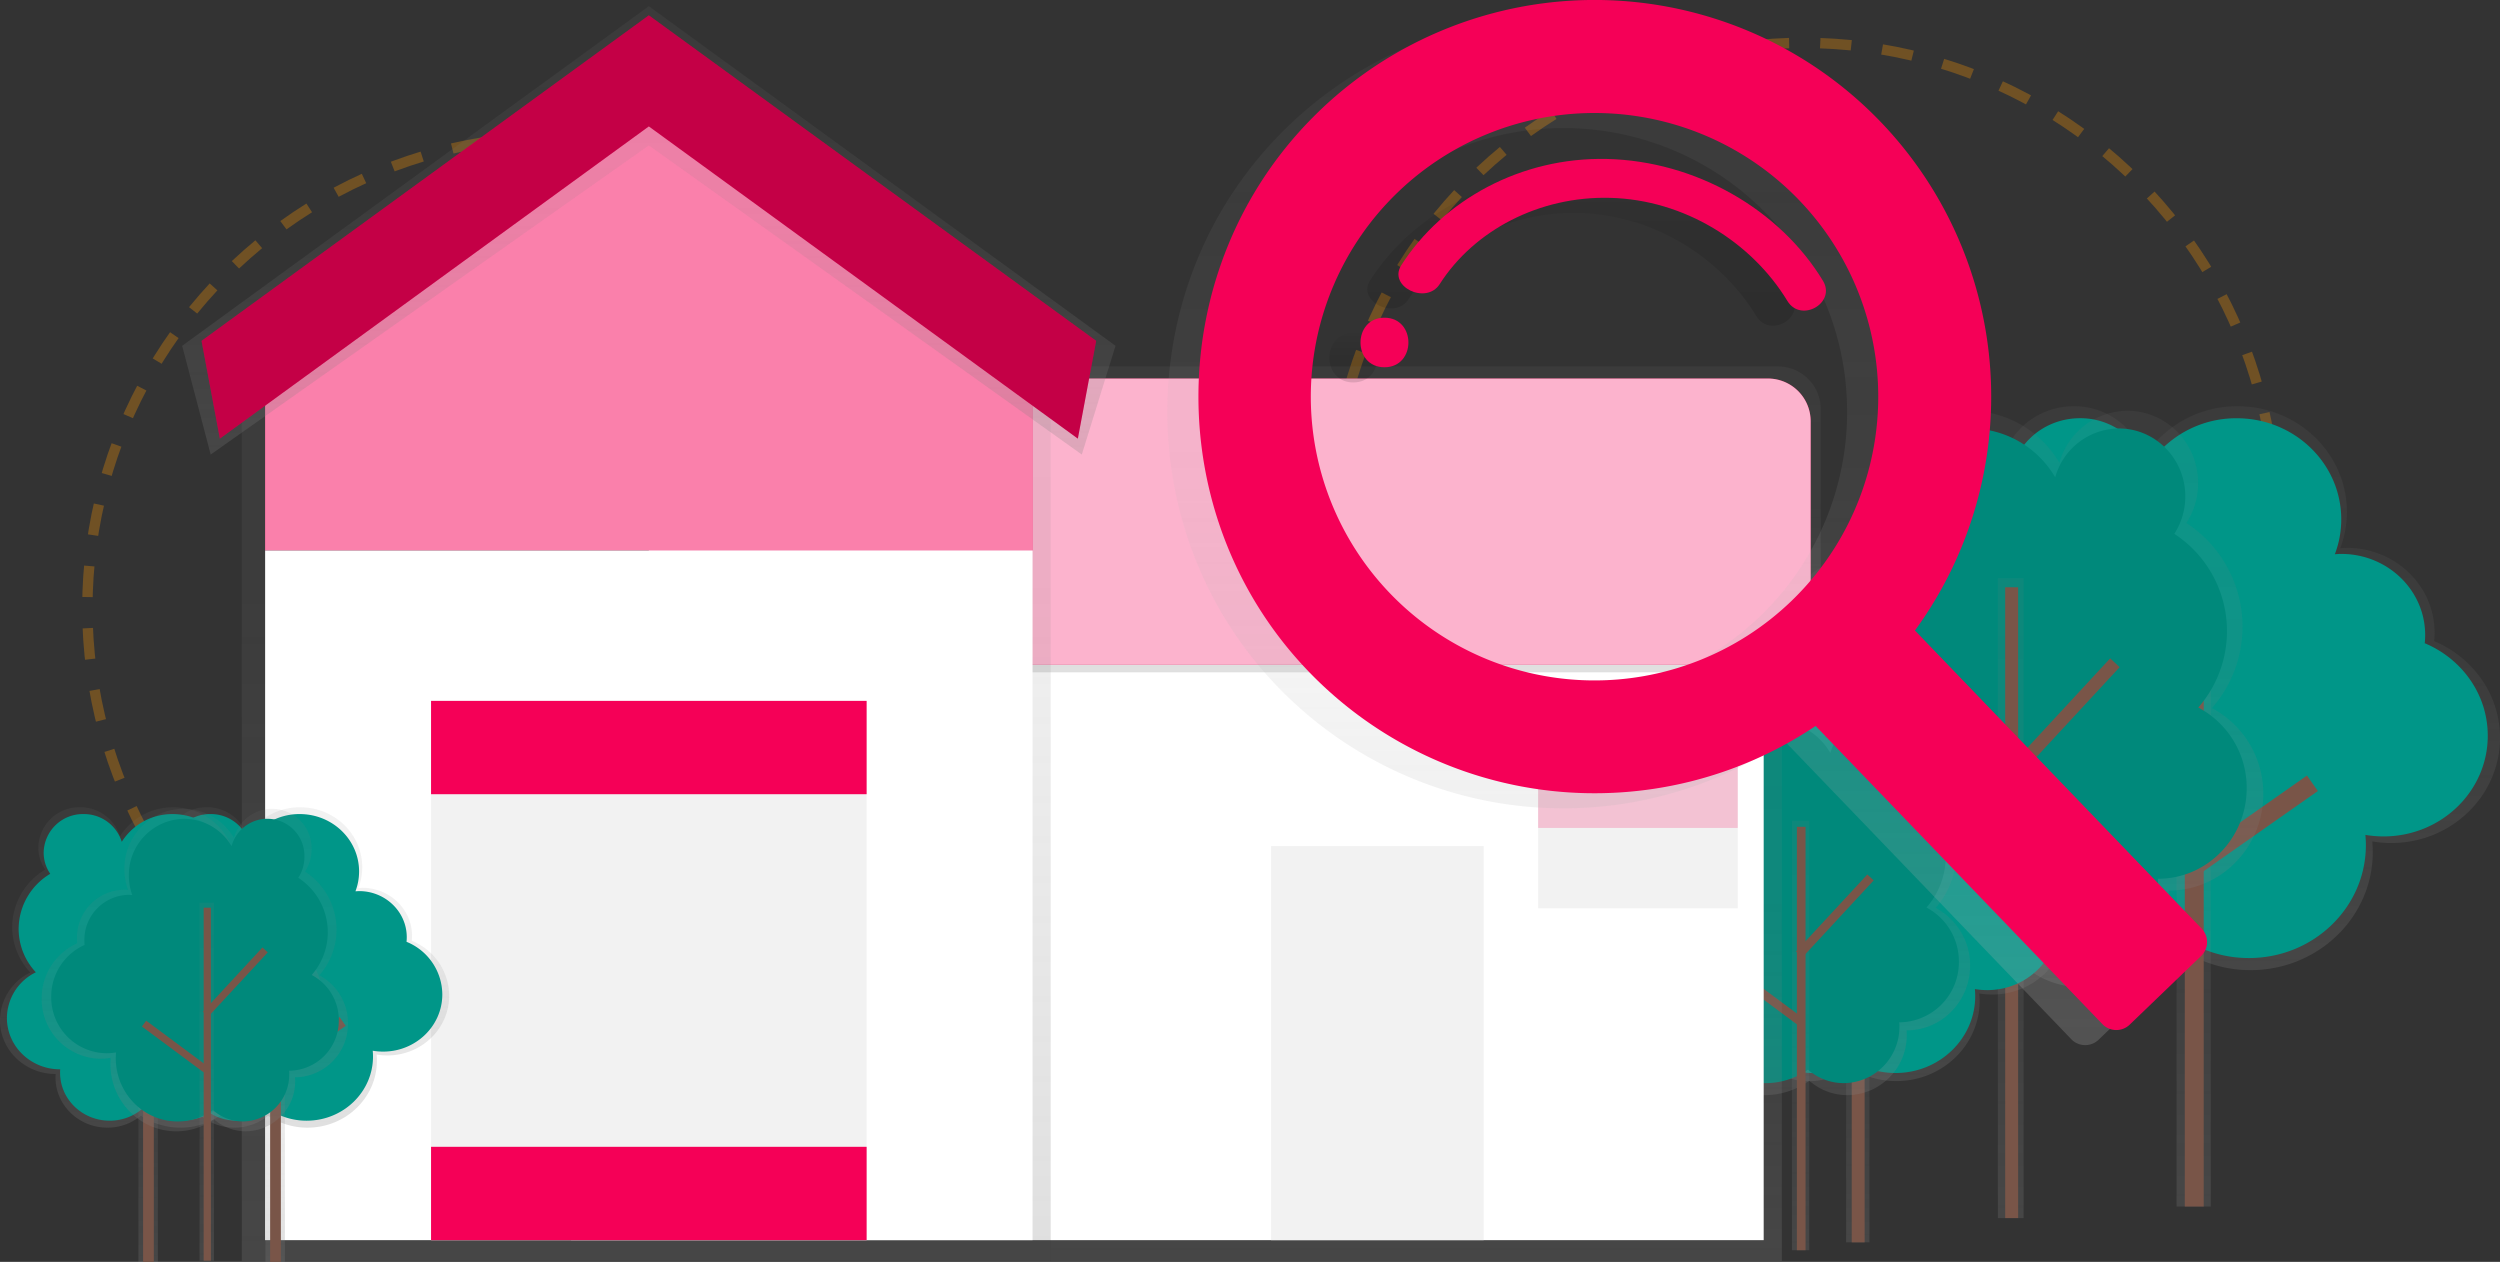 <?xml version="1.0" encoding="UTF-8"?>
<svg xmlns="http://www.w3.org/2000/svg" onmouseup="{ if(window.parent.document.onmouseup) window.parent.document.onmouseup(arguments[0]);}" viewBox="0 0 964.26 486.72" height="486.72" width="964.26" data-name="Layer 1" id="3c305dcd-fc8d-4b55-a00e-82dc73cd93c6" xmlns:xlink="http://www.w3.org/1999/xlink"><rect x="0" y="0" width="964.26" height="486.72" fill="#333333" stroke="none"/><defs><linearGradient gradientUnits="userSpaceOnUse" y2="406.11" x2="1001.2" y1="623.61" x1="1001.2" id="78f90e6d-b24a-44d2-9f86-3fdf1c79ab28"><stop stop-opacity="0.25" stop-color="gray" offset="0"/><stop stop-opacity="0.12" stop-color="gray" offset="0.54"/><stop stop-opacity="0.1" stop-color="gray" offset="1"/></linearGradient><linearGradient xlink:href="#78f90e6d-b24a-44d2-9f86-3fdf1c79ab28" y2="223.13" x2="846.11" y1="465.37" x1="846.11" id="a2d5f515-de48-4f00-acad-c4726f878aac"/><linearGradient xlink:href="#78f90e6d-b24a-44d2-9f86-3fdf1c79ab28" y2="407.89" x2="913.68" y1="630.19" x1="913.68" id="70d1009e-dace-48dc-ab15-aedd5e3b03e6"/><linearGradient xlink:href="#78f90e6d-b24a-44d2-9f86-3fdf1c79ab28" y2="223.04" x2="775.55" y1="469.82" x1="775.55" id="9d354d98-a887-4f91-9102-a75a5431dd3b"/><linearGradient xlink:href="#78f90e6d-b24a-44d2-9f86-3fdf1c79ab28" y2="518.27" x2="868.85" y1="666.48" x1="868.85" id="ad5409f9-492b-4351-8333-b0e7b9fbef2b"/><linearGradient xlink:href="#78f90e6d-b24a-44d2-9f86-3fdf1c79ab28" y2="314.11" x2="716.56" y1="479.18" x1="716.56" id="bff858af-3bff-4656-bc49-4e0ce7b6f418"/><linearGradient xlink:href="#78f90e6d-b24a-44d2-9f86-3fdf1c79ab28" y2="522.66" x2="835.31" y1="671.87" x1="835.31" id="9646795a-0dc7-4a1c-aa48-1a0444241a64"/><linearGradient xlink:href="#78f90e6d-b24a-44d2-9f86-3fdf1c79ab28" y2="316.57" x2="694.5" y1="482.21" x1="694.5" id="e954bb2d-a63d-48e0-a08e-512ca674347f"/><linearGradient xlink:href="#78f90e6d-b24a-44d2-9f86-3fdf1c79ab28" y2="235.33" x2="546.26" y1="486.33" x1="546.26" id="d9f3a3cc-a090-4b27-9824-db9019e9fbdf"/><linearGradient xlink:href="#78f90e6d-b24a-44d2-9f86-3fdf1c79ab28" y2="390.79" x2="622.57" y1="508.79" x1="622.57" id="bebe624b-dd80-4bfd-b5fb-36f1f92addf2"/><linearGradient xlink:href="#78f90e6d-b24a-44d2-9f86-3fdf1c79ab28" y2="13.33" x2="249.26" y1="486.33" x1="249.26" id="a99917ae-4a89-472a-9152-7d4c890b2f20"/><linearGradient xlink:href="#78f90e6d-b24a-44d2-9f86-3fdf1c79ab28" y2="2.37" x2="250.26" y1="175.33" x1="250.26" id="3d13e601-7b74-41be-a4f6-2a2c5df3e3e7"/><linearGradient xlink:href="#78f90e6d-b24a-44d2-9f86-3fdf1c79ab28" y2="560.8" x2="257.43" y1="684.36" x1="257.43" id="1919e53f-dd67-48bc-94b3-535fb113a6c8"/><linearGradient xlink:href="#78f90e6d-b24a-44d2-9f86-3fdf1c79ab28" y2="349.11" x2="106.14" y1="486.72" x1="106.14" id="595c306e-168d-4085-ab46-670711e52ff5"/><linearGradient xlink:href="#78f90e6d-b24a-44d2-9f86-3fdf1c79ab28" y2="560.8" x2="208.43" y1="684.36" x1="208.43" id="c7fb197d-4001-483a-882b-f14ca460811a"/><linearGradient xlink:href="#78f90e6d-b24a-44d2-9f86-3fdf1c79ab28" y2="349.11" x2="57.14" y1="486.72" x1="57.14" id="6a841889-cb28-426a-925d-d1c1f8724da8"/><linearGradient xlink:href="#78f90e6d-b24a-44d2-9f86-3fdf1c79ab28" y2="561.46" x2="221.48" y1="685.85" x1="221.48" id="5c82545c-e5e3-4953-955f-bf0089f1e97a"/><linearGradient xlink:href="#78f90e6d-b24a-44d2-9f86-3fdf1c79ab28" y2="348.16" x2="79.75" y1="486.25" x1="79.75" id="53fdcf2b-8327-4d89-b36d-71a6ad642ea4"/><linearGradient gradientUnits="userSpaceOnUse" y2="255.28" x2="791.07" y1="652.6" x1="791.07" id="2fa7ee9e-16f3-4285-a1b9-f91a38b07546"><stop stop-opacity="0.25" stop-color="#b3b3b3" offset="0"/><stop stop-opacity="0.1" stop-color="#b3b3b3" offset="0.54"/><stop stop-opacity="0.05" stop-color="#b3b3b3" offset="1"/></linearGradient><linearGradient gradientUnits="userSpaceOnUse" y2="377.85" x2="668.29" y1="396.98" x1="668.29" id="1d6e68af-1823-4deb-b27c-c7781de2c421"><stop stop-opacity="0.12" offset="0"/><stop stop-opacity="0.09" offset="0.55"/><stop stop-opacity="0.02" offset="1"/></linearGradient><linearGradient xlink:href="#1d6e68af-1823-4deb-b27c-c7781de2c421" y2="316.56" x2="756.12" y1="375.04" x1="756.12" id="4b1a7092-3747-45a4-a541-b9b6a299c3dc"/></defs><title/><circle data-cppathid="10000" opacity="0.3" stroke-dasharray="12" stroke-width="4" stroke-miterlimit="10" stroke="#ff9800" fill="none" r="182" cy="234.54" cx="215.7"/><circle data-cppathid="10001" opacity="0.3" stroke-dasharray="12" stroke-width="4" stroke-miterlimit="10" stroke="#ff9800" fill="none" r="182" cy="198.54" cx="695.7"/><g data-name="&lt;Group&gt;" id="ff8ee4b4-5abc-4927-bead-5d69132ee8f9"><path data-cppathid="10002" fill="url(#78f90e6d-b24a-44d2-9f86-3fdf1c79ab28)" transform="translate(-146.3 -249.46)" d="M912.36,518.33a45,45,0,0,1-12.22-30.79,45.71,45.71,0,0,1,22.42-39.07,26.53,26.53,0,0,1-4.68-15c0-15.09,12.66-27.32,28.28-27.32a28.15,28.15,0,0,1,27.13,19.67,42.43,42.43,0,0,1,36.08-19.67c23.27,0,42.14,18.23,42.14,40.71a39.4,39.4,0,0,1-2.58,14.05c.85-.06,1.71-.13,2.58-.13,18.68,0,33.82,14.63,33.82,32.68a31.94,31.94,0,0,1-.17,3.3c14.94,6.22,25.4,20.57,25.4,37.28,0,22.41-18.8,40.58-42,40.58a43.65,43.65,0,0,1-7.27-.62c.12,1.35.2,2.72.2,4.1,0,25.15-21.1,45.54-47.13,45.54a48,48,0,0,1-26.84-8.11,35.78,35.78,0,0,1-22.79,8.11c-19.45,0-35.21-15.23-35.21-34,0-.81.07-1.61.13-2.41h-.13c-20.82,0-37.7-16.31-37.7-36.43A36.3,36.3,0,0,1,912.36,518.33Z"/></g><path data-cppathid="10003" fill="#009688" transform="translate(-146.3 -249.46)" d="M916.17,518.18a43.1,43.1,0,0,1-11.69-29.47,43.75,43.75,0,0,1,21.46-37.4,25.39,25.39,0,0,1-4.48-14.39c0-14.44,12.12-26.15,27.07-26.15a27,27,0,0,1,26,18.82A40.62,40.62,0,0,1,1009,410.78c22.28,0,40.33,17.45,40.33,39a37.72,37.72,0,0,1-2.47,13.45c.82-.06,1.64-.12,2.47-.12,17.88,0,32.37,14,32.37,31.28a30.57,30.57,0,0,1-.17,3.16c14.3,6,24.31,19.69,24.31,35.68,0,21.45-18,38.84-40.2,38.84a41.78,41.78,0,0,1-7-.59c.12,1.29.19,2.6.19,3.92,0,24.07-20.2,43.58-45.11,43.58a46,46,0,0,1-25.69-7.76A34.25,34.25,0,0,1,966.3,619c-18.61,0-33.7-14.58-33.7-32.56,0-.78.06-1.54.12-2.31h-.12c-19.93,0-36.09-15.61-36.09-34.87A34.75,34.75,0,0,1,916.17,518.18Z" data-name="&lt;Path&gt;" id="c200c6c4-addf-434c-9e0f-5ce7230e9a19"/><line data-cppathid="10004" fill="#795548" y2="465.37" x2="846.33" y1="223.13" x1="846.33" data-name="&lt;Path&gt;" id="4f2fbb80-d4ec-4696-8eab-975803e285fc"/><rect data-cppathid="10005" fill="url(#a2d5f515-de48-4f00-acad-c4726f878aac)" height="242.23" width="13.19" y="223.13" x="839.51"/><rect data-cppathid="10006" fill="#795548" height="242.23" width="7.3" y="223.13" x="842.68"/><line data-cppathid="10007" fill="#795548" y2="251.56" x2="803.81" y1="295.68" x1="847.07" data-name="&lt;Path&gt;" id="964f69dd-bb5e-4ecb-a4f0-6b0cfaf1e31d"/><rect data-cppathid="10008" fill="#795548" transform="translate(-234.66 580.34) rotate(-44.43)" height="61.79" width="7.3" y="492.19" x="968.09"/><line data-cppathid="10009" fill="#795548" y2="302.14" x2="891.91" y1="333.6" x1="847.07" data-name="&lt;Path&gt;" id="72c4e71e-02d3-4be2-bc6f-3754e61bbdeb"/><rect data-cppathid="10010" fill="#795548" transform="translate(-287.88 436.96) rotate(-35.06)" height="7.3" width="54.78" y="563.68" x="988.4"/><g data-name="&lt;Group&gt;" id="09ddf46a-2bb3-497c-83d6-f7ff730d3d58"><path data-cppathid="10011" fill="url(#70d1009e-dace-48dc-ab15-aedd5e3b03e6)" transform="translate(-146.3 -249.46)" d="M999.45,522.58a47.74,47.74,0,0,0-9.85-71.4,28.23,28.23,0,0,0,4.52-15.37c0-15.42-12.22-27.92-27.3-27.92a27.39,27.39,0,0,0-26.2,20.1,40.49,40.49,0,0,0-34.83-20.1c-22.47,0-40.69,18.63-40.69,41.61a42.37,42.37,0,0,0,2.49,14.36c-.82-.06-1.65-.13-2.49-.13-18,0-32.66,15-32.66,33.4,0,1.14.06,2.26.17,3.37a41.51,41.51,0,0,0-24.53,38.1c0,22.91,18.16,41.48,40.55,41.48a39.87,39.87,0,0,0,7-.63c-.12,1.38-.19,2.78-.19,4.19,0,25.7,20.37,46.54,45.51,46.54a44.59,44.59,0,0,0,25.91-8.29,33.4,33.4,0,0,0,22,8.29c18.78,0,34-15.57,34-34.77,0-.83-.07-1.65-.12-2.47h.12c20.11,0,36.4-16.67,36.4-37.23A37.32,37.32,0,0,0,999.45,522.58Z"/></g><path data-cppathid="10012" fill="#00897b" transform="translate(-146.3 -249.46)" d="M994.19,522.36a44.81,44.81,0,0,0-9.25-67,26.5,26.5,0,0,0,4.24-14.43c0-14.48-11.47-26.21-25.63-26.21A25.71,25.71,0,0,0,939,433.58a38,38,0,0,0-32.7-18.87c-21.09,0-38.19,17.49-38.19,39.06a39.77,39.77,0,0,0,2.34,13.48c-.77-.06-1.55-.12-2.34-.12-16.93,0-30.65,14-30.65,31.35,0,1.07.05,2.12.16,3.16a39,39,0,0,0-23,35.77c0,21.5,17,38.93,38.07,38.93a37.43,37.43,0,0,0,6.59-.59c-.11,1.3-.18,2.61-.18,3.93,0,24.13,19.12,43.68,42.71,43.68a41.85,41.85,0,0,0,24.32-7.78,31.35,31.35,0,0,0,20.65,7.78c17.62,0,31.91-14.61,31.91-32.64,0-.78-.06-1.55-.11-2.32h.11c18.87,0,34.17-15.65,34.17-34.95A35,35,0,0,0,994.19,522.36Z" data-name="&lt;Path&gt;" id="c2060184-c570-49c2-acda-2f80a9472e25"/><rect data-cppathid="10013" fill="url(#9d354d98-a887-4f91-9102-a75a5431dd3b)" height="246.78" width="9.92" y="223.04" x="770.59"/><rect data-cppathid="10014" fill="#795548" height="243.31" width="4.99" y="226.51" x="773.41"/><rect data-cppathid="10015" fill="#795548" transform="translate(-231.37 610.35) rotate(-47.2)" height="4.99" width="60.28" y="524.78" x="911.43"/><rect data-cppathid="10016" fill="#795548" transform="translate(-241.86 703.78) rotate(-53.4)" height="52.89" width="4.99" y="545.18" x="897.36"/><g data-name="&lt;Group&gt;" id="db20f295-6229-40c0-b196-6bb997b23afd"><path data-cppathid="10017" fill="url(#ad5409f9-492b-4351-8333-b0e7b9fbef2b)" transform="translate(-146.3 -249.46)" d="M808.31,594.74a30.69,30.69,0,0,1-8.32-21,31.15,31.15,0,0,1,15.28-26.62,18.08,18.08,0,0,1-3.19-10.25c0-10.28,8.63-18.62,19.27-18.62a19.19,19.19,0,0,1,18.49,13.4,28.92,28.92,0,0,1,24.59-13.4c15.86,0,28.72,12.42,28.72,27.74a26.85,26.85,0,0,1-1.76,9.58c.58,0,1.16-.09,1.76-.09,12.73,0,23,10,23,22.27a21.77,21.77,0,0,1-.12,2.25,27.65,27.65,0,0,1,17.31,25.41c0,15.27-12.81,27.65-28.62,27.65a29.75,29.75,0,0,1-5-.42c.09.92.14,1.85.14,2.79,0,17.14-14.38,31-32.12,31A32.74,32.74,0,0,1,859.53,661,24.38,24.38,0,0,1,844,666.48c-13.25,0-24-10.38-24-23.18,0-.56,0-1.1.09-1.64H820c-14.19,0-25.69-11.11-25.69-24.82A24.74,24.74,0,0,1,808.31,594.74Z"/></g><path data-cppathid="10018" fill="#009688" transform="translate(-146.3 -249.46)" d="M810.9,594.64a29.37,29.37,0,0,1-8-20.08,29.81,29.81,0,0,1,14.63-25.48,17.3,17.3,0,0,1-3.05-9.81c0-9.84,8.26-17.82,18.44-17.82a18.36,18.36,0,0,1,17.7,12.83,27.68,27.68,0,0,1,23.53-12.83c15.18,0,27.49,11.89,27.49,26.56a25.7,25.7,0,0,1-1.68,9.17c.56,0,1.11-.08,1.68-.08,12.18,0,22.06,9.54,22.06,21.31a20.83,20.83,0,0,1-.11,2.15,26.47,26.47,0,0,1,16.57,24.32c0,14.62-12.27,26.47-27.4,26.47a28.47,28.47,0,0,1-4.74-.4c.08.88.13,1.77.13,2.67,0,16.4-13.76,29.7-30.74,29.7a31.34,31.34,0,0,1-17.5-5.29,23.34,23.34,0,0,1-14.86,5.29c-12.68,0-23-9.93-23-22.19,0-.53,0-1.05.08-1.57h-.08c-13.58,0-24.59-10.64-24.59-23.76A23.68,23.68,0,0,1,810.9,594.64Z" data-name="&lt;Path&gt;" id="3f6c00ca-74d6-4e4e-a4d6-8f160f37aa24"/><line data-cppathid="10019" fill="#795548" y2="479.18" x2="716.71" y1="314.11" x1="716.71" data-name="&lt;Path&gt;" id="8a7e076a-6ecd-440d-86c8-bd2eb9f9fc08"/><rect data-cppathid="10020" fill="url(#bff858af-3bff-4656-bc49-4e0ce7b6f418)" height="165.07" width="8.99" y="314.11" x="712.06"/><rect data-cppathid="10021" fill="#795548" height="165.07" width="4.97" y="314.11" x="714.22"/><line data-cppathid="10022" fill="#795548" y2="333.48" x2="687.74" y1="363.55" x1="717.21" data-name="&lt;Path&gt;" id="cd90862a-73c1-467f-8a8f-23aaf7962413"/><rect data-cppathid="10023" fill="#795548" transform="translate(-322.25 515.67) rotate(-44.43)" height="42.1" width="4.97" y="576.92" x="846.29"/><line data-cppathid="10024" fill="#795548" y2="367.95" x2="747.77" y1="389.39" x1="717.21" data-name="&lt;Path&gt;" id="f406e355-8aa2-4ce0-9f47-8fc27dbb63cd"/><rect data-cppathid="10025" fill="#795548" transform="translate(-347.66 369.3) rotate(-35.06)" height="4.97" width="37.33" y="625.64" x="860.13"/><g data-name="&lt;Group&gt;" id="af04bae7-87e5-447e-b22a-307a28405780"><path data-cppathid="10026" fill="url(#9646795a-0dc7-4a1c-aa48-1a0444241a64)" transform="translate(-146.3 -249.46)" d="M892.88,599.64a32,32,0,0,0-6.61-47.92,19,19,0,0,0,3-10.32,18.28,18.28,0,0,0-35.91-5.25A27.18,27.18,0,0,0,830,522.66c-15.08,0-27.31,12.5-27.31,27.93a28.44,28.44,0,0,0,1.67,9.64c-.55,0-1.11-.09-1.67-.09a22.17,22.17,0,0,0-21.92,22.42c0,.76,0,1.52.11,2.26a27.86,27.86,0,0,0-16.46,25.58c0,15.37,12.19,27.84,27.22,27.84a26.76,26.76,0,0,0,4.71-.42c-.08.93-.13,1.86-.13,2.81,0,17.25,13.68,31.24,30.54,31.24a29.93,29.93,0,0,0,17.39-5.56,22.42,22.42,0,0,0,14.77,5.56,23.08,23.08,0,0,0,22.82-23.34c0-.56,0-1.11-.08-1.66h.08c13.5,0,24.44-11.19,24.44-25A25.05,25.05,0,0,0,892.88,599.64Z"/></g><path data-cppathid="10027" fill="#00897b" transform="translate(-146.3 -249.46)" d="M889.35,599.5a30.08,30.08,0,0,0-6.21-45,17.79,17.79,0,0,0,2.85-9.68,17.16,17.16,0,0,0-33.71-4.93,25.51,25.51,0,0,0-21.95-12.66c-14.16,0-25.63,11.74-25.63,26.22a26.69,26.69,0,0,0,1.57,9.05c-.52,0-1-.08-1.57-.08a20.81,20.81,0,0,0-20.57,21c0,.72,0,1.43.1,2.12a26.15,26.15,0,0,0-15.45,24c0,14.43,11.44,26.13,25.55,26.13a25.12,25.12,0,0,0,4.42-.4c-.08.87-.12,1.75-.12,2.64,0,16.19,12.84,29.32,28.67,29.32a28.09,28.09,0,0,0,16.33-5.22,21,21,0,0,0,13.86,5.22,21.67,21.67,0,0,0,21.42-21.9c0-.52,0-1-.08-1.55h.08a23.2,23.2,0,0,0,22.94-23.46A23.51,23.51,0,0,0,889.35,599.5Z" data-name="&lt;Path&gt;" id="e5433075-9388-42ed-900f-702a5a1be897"/><rect data-cppathid="10028" fill="url(#e954bb2d-a63d-48e0-a08e-512ca674347f)" height="165.64" width="6.66" y="316.57" x="691.17"/><rect data-cppathid="10029" fill="#795548" height="163.31" width="3.35" y="318.9" x="693.06"/><rect data-cppathid="10030" fill="#795548" transform="translate(-314.84 570.34) rotate(-47.2)" height="3.35" width="40.46" y="601.12" x="833.8"/><rect data-cppathid="10031" fill="#795548" transform="translate(-320.6 669.12) rotate(-53.4)" height="35.5" width="3.35" y="614.81" x="824.36"/><rect data-cppathid="10032" fill="url(#d9f3a3cc-a090-4b27-9824-db9019e9fbdf)" height="251" width="282" y="235.33" x="405.26"/><rect data-cppathid="10033" fill="#fff" height="243" width="460" y="235.33" x="220.26"/><path data-cppathid="10034" fill="url(#bebe624b-dd80-4bfd-b5fb-36f1f92addf2)" transform="translate(-146.3 -249.46)" d="M848.57,508.79h-452v-118h435.5a16.5,16.5,0,0,1,16.5,16.5Z"/><path data-cppathid="10035" fill="#f50057" d="M250.26,146H681.88a16.5,16.5,0,0,1,16.5,16.5v93.79a0,0,0,0,1,0,0H250.26a0,0,0,0,1,0,0V146A0,0,0,0,1,250.26,146Z"/><path data-cppathid="10036" opacity="0.7" fill="#fff" d="M250.26,146H681.88a16.5,16.5,0,0,1,16.5,16.5v93.79a0,0,0,0,1,0,0H250.26a0,0,0,0,1,0,0V146A0,0,0,0,1,250.26,146Z"/><polygon data-cppathid="10037" fill="url(#a99917ae-4a89-472a-9152-7d4c890b2f20)" points="249.26 13.32 93.26 123.18 93.26 215.75 93.26 486.32 405.26 486.32 405.26 215.75 405.26 123.18 249.26 13.32"/><polygon data-cppathid="10038" fill="#f50057" points="398.26 121.33 250.26 13.32 102.26 121.33 102.26 212.32 398.26 212.32 398.26 121.33"/><polygon data-cppathid="10039" opacity="0.5" fill="#fff" points="398.26 121.33 250.26 13.32 102.26 121.33 102.26 212.32 398.26 212.32 398.26 121.33"/><rect data-cppathid="10040" fill="#fff" height="266" width="296" y="212.33" x="102.26"/><polygon data-cppathid="10041" fill="url(#3d13e601-7b74-41be-a4f6-2a2c5df3e3e7)" points="417.26 175.32 250.26 56.07 81.26 175.32 70.26 133.38 250.26 2.37 430.26 133.38 417.26 175.32"/><polygon data-cppathid="10042" fill="#f50057" points="415.73 169.18 250.26 48.75 84.8 169.18 77.73 131.47 250.26 5.91 422.8 131.47 415.73 169.18"/><polygon data-cppathid="10043" opacity="0.2" points="415.73 169.18 250.26 48.75 84.8 169.18 77.73 131.47 250.26 5.91 422.8 131.47 415.73 169.18"/><rect data-cppathid="10044" fill="#f2f2f2" height="208" width="168" y="270.33" x="166.26"/><rect data-cppathid="10045" fill="#f50057" height="36" width="168" y="270.33" x="166.26"/><rect data-cppathid="10046" fill="#f50057" height="36" width="168" y="442.33" x="166.26"/><path data-cppathid="10047" fill="lime" transform="translate(-146.3 -249.46)" d="M677.9,653a1.5,1.5,0,0,0,0-3,1.5,1.5,0,0,0,0,3Z"/><rect data-cppathid="10048" fill="#f2f2f2" height="152" width="82" y="326.33" x="490.26"/><rect data-cppathid="10049" fill="#f2f2f2" height="56" width="77" y="294.33" x="593.26"/><rect data-cppathid="10050" opacity="0.2" fill="#f50057" height="25" width="77" y="294.33" x="593.26"/><g data-name="&lt;Group&gt;" id="47cb54cf-6c9b-4864-bf0d-76585f8d162f"><path data-cppathid="10051" fill="url(#1919e53f-dd67-48bc-94b3-535fb113a6c8)" transform="translate(-146.3 -249.46)" d="M207,624.55A25.58,25.58,0,0,1,200,607.06a26,26,0,0,1,12.74-22.19,15.07,15.07,0,0,1-2.66-8.54,15.8,15.8,0,0,1,16.06-15.52A16,16,0,0,1,241.58,572a24.11,24.11,0,0,1,20.5-11.17c13.22,0,23.94,10.36,23.94,23.13a22.39,22.39,0,0,1-1.47,8c.49,0,1-.07,1.47-.07,10.61,0,19.21,8.31,19.21,18.56a18.15,18.15,0,0,1-.1,1.87,23.05,23.05,0,0,1,14.43,21.18c0,12.73-10.68,23.05-23.86,23.05a24.8,24.8,0,0,1-4.13-.35c.07.77.11,1.54.11,2.33,0,14.29-12,25.87-26.77,25.87a27.29,27.29,0,0,1-15.25-4.61,20.33,20.33,0,0,1-12.95,4.61c-11,0-20-8.65-20-19.33,0-.46,0-.92.07-1.37h-.07c-11.83,0-21.42-9.27-21.42-20.69A20.62,20.62,0,0,1,207,624.55Z"/></g><path data-cppathid="10052" fill="#009688" transform="translate(-146.3 -249.46)" d="M209.13,624.47a24.49,24.49,0,0,1-6.64-16.74,24.85,24.85,0,0,1,12.19-21.24,14.42,14.42,0,0,1-2.54-8.18,15.12,15.12,0,0,1,15.38-14.86,15.31,15.31,0,0,1,14.75,10.69,23.07,23.07,0,0,1,19.62-10.69c12.65,0,22.91,9.91,22.91,22.14a21.43,21.43,0,0,1-1.4,7.64c.46,0,.93-.07,1.4-.07,10.16,0,18.39,8,18.39,17.77a17.37,17.37,0,0,1-.09,1.79A22.07,22.07,0,0,1,316.9,633c0,12.19-10.22,22.07-22.84,22.07a23.73,23.73,0,0,1-4-.34c.07.73.11,1.48.11,2.23,0,13.67-11.47,24.76-25.63,24.76A26.12,26.12,0,0,1,250,677.3a19.45,19.45,0,0,1-12.39,4.41c-10.57,0-19.14-8.28-19.14-18.5,0-.44,0-.88.07-1.31h-.07c-11.32,0-20.5-8.87-20.5-19.81A19.74,19.74,0,0,1,209.13,624.47Z" data-name="&lt;Path&gt;" id="3ed80c62-65f0-4ea6-94fa-12b45cf1e111"/><line data-cppathid="10053" fill="#795548" y2="486.72" x2="106.27" y1="349.11" x1="106.27" data-name="&lt;Path&gt;" id="b49a21fb-81f1-4431-9ecd-ca46c91409d2"/><rect data-cppathid="10054" fill="url(#595c306e-168d-4085-ab46-670711e52ff5)" height="137.61" width="7.5" y="349.11" x="102.39"/><rect data-cppathid="10055" fill="#795548" height="137.61" width="4.14" y="349.11" x="104.19"/><line data-cppathid="10056" fill="#795548" y2="365.25" x2="82.11" y1="390.32" x1="106.69" data-name="&lt;Path&gt;" id="46369620-a42d-4543-9046-c39c6dd80f7a"/><rect data-cppathid="10057" fill="#795548" transform="translate(-516.59 98.36) rotate(-44.43)" height="35.1" width="4.14" y="609.7" x="238.63"/><line data-cppathid="10058" fill="#795548" y2="393.99" x2="132.16" y1="411.86" x1="106.69" data-name="&lt;Path&gt;" id="062fca71-ec11-4619-a966-9015ca52f87c"/><rect data-cppathid="10059" fill="#795548" transform="translate(-472.83 21.54) rotate(-35.06)" height="4.14" width="31.12" y="650.31" x="250.16"/><g data-name="&lt;Group&gt;" id="a27ca12e-65b6-46c0-899b-83e3c1e240bd"><path data-cppathid="10060" fill="url(#c7fb197d-4001-483a-882b-f14ca460811a)" transform="translate(-146.3 -249.46)" d="M158,624.55A25.58,25.58,0,0,1,151,607.06a26,26,0,0,1,12.74-22.19,15.07,15.07,0,0,1-2.66-8.54,15.8,15.8,0,0,1,16.06-15.52A16,16,0,0,1,192.58,572a24.11,24.11,0,0,1,20.5-11.17c13.22,0,23.94,10.36,23.94,23.13a22.39,22.39,0,0,1-1.47,8c.49,0,1-.07,1.47-.07,10.61,0,19.21,8.31,19.21,18.56a18.15,18.15,0,0,1-.1,1.87,23.05,23.05,0,0,1,14.43,21.18c0,12.73-10.68,23.05-23.86,23.05a24.8,24.8,0,0,1-4.13-.35c.07.77.11,1.54.11,2.33,0,14.29-12,25.87-26.77,25.87a27.29,27.29,0,0,1-15.25-4.61,20.33,20.33,0,0,1-12.95,4.61c-11,0-20-8.65-20-19.33,0-.46,0-.92.07-1.37h-.07c-11.83,0-21.42-9.27-21.42-20.69A20.62,20.62,0,0,1,158,624.55Z"/></g><path data-cppathid="10061" fill="#009688" transform="translate(-146.3 -249.46)" d="M160.13,624.47a24.49,24.49,0,0,1-6.64-16.74,24.85,24.85,0,0,1,12.19-21.24,14.42,14.42,0,0,1-2.54-8.18,15.12,15.12,0,0,1,15.38-14.86,15.31,15.31,0,0,1,14.75,10.69,23.07,23.07,0,0,1,19.62-10.69c12.65,0,22.91,9.91,22.91,22.14a21.43,21.43,0,0,1-1.4,7.64c.46,0,.93-.07,1.4-.07,10.16,0,18.39,8,18.39,17.77a17.37,17.37,0,0,1-.09,1.79A22.07,22.07,0,0,1,267.9,633c0,12.19-10.22,22.07-22.84,22.07a23.73,23.73,0,0,1-4-.34c.07.73.11,1.48.11,2.23,0,13.67-11.47,24.76-25.63,24.76A26.12,26.12,0,0,1,201,677.3a19.45,19.45,0,0,1-12.39,4.41c-10.57,0-19.14-8.28-19.14-18.5,0-.44,0-.88.07-1.31h-.07c-11.32,0-20.5-8.87-20.5-19.81A19.74,19.74,0,0,1,160.13,624.47Z" data-name="&lt;Path&gt;" id="685c56b8-497f-4668-a7ee-09f5fbc3598c"/><line data-cppathid="10062" fill="#795548" y2="486.72" x2="57.27" y1="349.11" x1="57.27" data-name="&lt;Path&gt;" id="6da80e84-a8c0-407e-a753-005b95fbf056"/><rect data-cppathid="10063" fill="url(#6a841889-cb28-426a-925d-d1c1f8724da8)" height="137.61" width="7.5" y="349.11" x="53.39"/><rect data-cppathid="10064" fill="#795548" height="137.61" width="4.14" y="349.11" x="55.19"/><line data-cppathid="10065" fill="#795548" y2="365.25" x2="33.11" y1="390.32" x1="57.69" data-name="&lt;Path&gt;" id="956986cd-9b04-40a5-a6ac-3e412b0f623a"/><rect data-cppathid="10066" fill="#795548" transform="translate(-530.59 64.06) rotate(-44.43)" height="35.1" width="4.14" y="609.7" x="189.63"/><line data-cppathid="10067" fill="#795548" y2="393.99" x2="83.16" y1="411.86" x1="57.69" data-name="&lt;Path&gt;" id="52f85bb0-cc07-4469-ba3e-635298721117"/><rect data-cppathid="10068" fill="#795548" transform="translate(-481.72 -6.6) rotate(-35.06)" height="4.14" width="31.12" y="650.31" x="201.16"/><g data-name="&lt;Group&gt;" id="2b13a509-cfb1-48b6-9a8a-884e17259990"><path data-cppathid="10069" fill="url(#5c82545c-e5e3-4953-955f-bf0089f1e97a)" transform="translate(-146.3 -249.46)" d="M269.47,625.64a26.71,26.71,0,0,0-5.51-40,15.8,15.8,0,0,0,2.53-8.6,15.24,15.24,0,0,0-29.94-4.38,22.66,22.66,0,0,0-19.49-11.25,23,23,0,0,0-22.77,23.28,23.71,23.71,0,0,0,1.39,8c-.46,0-.92-.07-1.39-.07A18.48,18.48,0,0,0,176,611.4c0,.64,0,1.27.09,1.89a23.23,23.23,0,0,0-13.72,21.32,23,23,0,0,0,22.69,23.21,22.31,22.31,0,0,0,3.93-.35c-.07.77-.11,1.55-.11,2.34,0,14.38,11.4,26,25.46,26a25,25,0,0,0,14.5-4.64,18.69,18.69,0,0,0,12.31,4.64,19.24,19.24,0,0,0,19-19.45c0-.47,0-.92-.07-1.38h.07a20.61,20.61,0,0,0,20.37-20.83A20.88,20.88,0,0,0,269.47,625.64Z"/></g><path data-cppathid="10070" fill="#00897b" transform="translate(-146.3 -249.46)" d="M266.53,625.52a25.07,25.07,0,0,0-5.18-37.5,14.83,14.83,0,0,0,2.37-8.07,14.3,14.3,0,0,0-28.1-4.11,21.27,21.27,0,0,0-18.3-10.56A21.62,21.62,0,0,0,196,587.14a22.25,22.25,0,0,0,1.31,7.54c-.43,0-.87-.07-1.31-.07a17.35,17.35,0,0,0-17.15,17.54c0,.6,0,1.19.09,1.77a21.8,21.8,0,0,0-12.88,20,21.55,21.55,0,0,0,21.3,21.78,20.94,20.94,0,0,0,3.69-.33c-.06.73-.1,1.46-.1,2.2,0,13.5,10.7,24.44,23.9,24.44a23.42,23.42,0,0,0,13.61-4.35A17.54,17.54,0,0,0,240,682a18.06,18.06,0,0,0,17.86-18.26c0-.44,0-.87-.06-1.3h.06a19.34,19.34,0,0,0,19.12-19.56A19.6,19.6,0,0,0,266.53,625.52Z" data-name="&lt;Path&gt;" id="ffc97756-bf62-44e2-b6c0-20f8128ede8f"/><rect data-cppathid="10071" fill="url(#53fdcf2b-8327-4d89-b36d-71a6ad642ea4)" height="138.09" width="5.55" y="348.16" x="76.97"/><rect data-cppathid="10072" fill="#795548" height="136.15" width="2.79" y="350.1" x="78.55"/><rect data-cppathid="10073" fill="#795548" transform="translate(-531.27 125.85) rotate(-47.2)" height="2.79" width="33.73" y="626.87" x="220.22"/><rect data-cppathid="10074" fill="#795548" transform="translate(-584.31 185.84) rotate(-53.4)" height="29.6" width="2.79" y="638.29" x="212.35"/><path data-cppathid="10075" fill="url(#2fa7ee9e-16f3-4285-a1b9-f91a38b07546)" transform="translate(-146.3 -249.46)" d="M859.63,302.24a153,153,0,0,0-219-1.65c-57.91,58.38-58.89,153.43-2.25,213A153,153,0,0,0,834.6,535.28l110.6,115a7.44,7.44,0,0,0,10.53.21L983.28,624a7.44,7.44,0,0,0,.21-10.53l-110.6-115A153,153,0,0,0,859.63,302.24ZM825.18,487.16a109.43,109.43,0,1,1,3-154.73A109.43,109.43,0,0,1,825.18,487.16Z"/><path data-cppathid="10076" fill="url(#1d6e68af-1823-4deb-b27c-c7781de2c421)" transform="translate(-146.3 -249.46)" d="M668.29,377.85c-12.31,0-12.33,19.12,0,19.12S680.61,377.85,668.29,377.85Z"/><path data-cppathid="10077" fill="url(#4b1a7092-3747-45a4-a541-b9b6a299c3dc)" transform="translate(-146.3 -249.46)" d="M754.07,316.59c-33.12-.75-63.27,15.87-79.29,41-5.23,8.18,9.62,15.41,14.82,7.27,13.27-20.77,38.49-34,65.74-33.27,28.58.72,54.59,17.07,68.36,39.76,5.23,8.61,18.91.78,13.72-7.78C820.71,336,788.29,317.36,754.07,316.59Z"/><path data-cppathid="10078" fill="#f50057" transform="translate(-146.3 -249.46)" d="M871.63,296.42a153,153,0,0,0-219-1.65c-57.91,58.38-58.89,153.43-2.25,213A153,153,0,0,0,846.6,529.46l110.6,115a7.44,7.44,0,0,0,10.53.21l27.56-26.5a7.44,7.44,0,0,0,.21-10.53l-110.6-115A153,153,0,0,0,871.63,296.42ZM837.18,481.34a109.43,109.43,0,1,1,3-154.73A109.43,109.43,0,0,1,837.18,481.34Z"/><path data-cppathid="10079" fill="#f50057" transform="translate(-146.3 -249.46)" d="M680.29,372c-12.31,0-12.33,19.12,0,19.12S692.61,372,680.29,372Z"/><path data-cppathid="10080" fill="#f50057" transform="translate(-146.3 -249.46)" d="M766.07,310.77c-33.12-.75-63.27,15.87-79.29,41-5.23,8.18,9.62,15.41,14.82,7.27,13.27-20.77,38.49-34,65.74-33.27,28.58.72,54.59,17.07,68.36,39.76,5.23,8.61,18.91.78,13.72-7.78C832.71,330.2,800.29,311.55,766.07,310.77Z"/></svg>